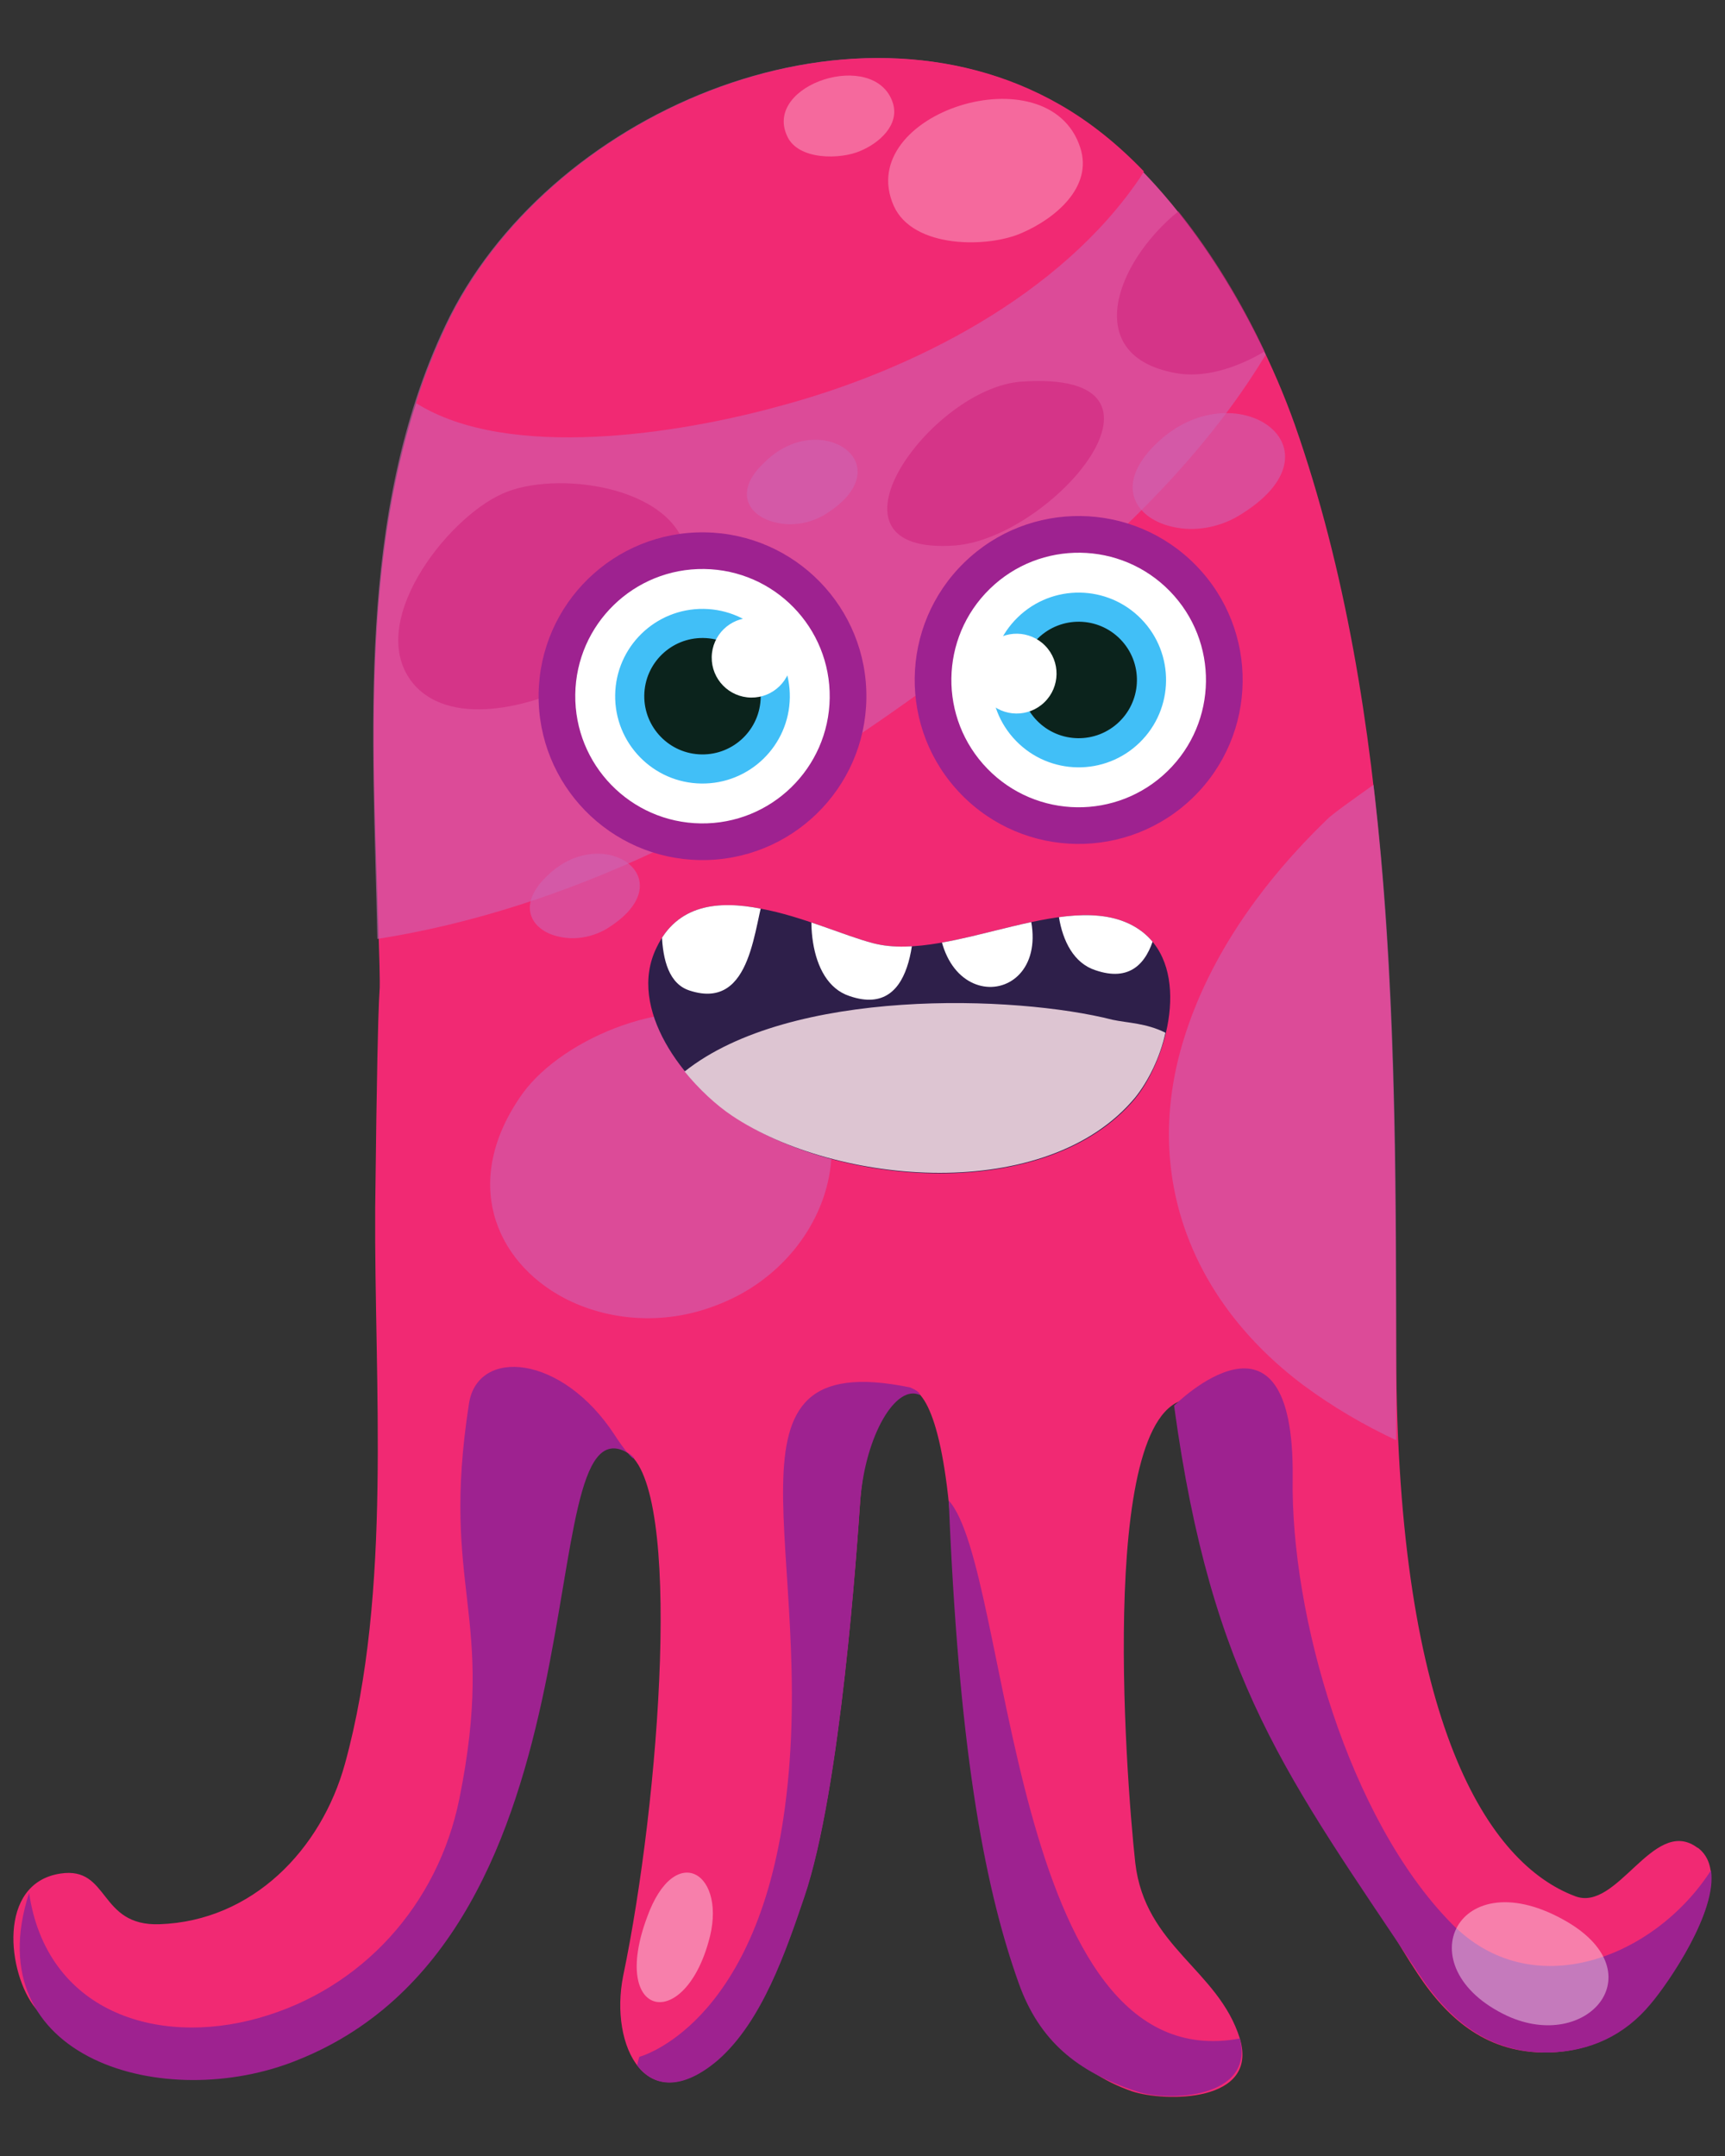 <?xml version="1.0" encoding="utf-8"?>
<!-- Generator: Adobe Illustrator 19.2.1, SVG Export Plug-In . SVG Version: 6.00 Build 0)  -->
<svg version="1.1" id="Layer_1" xmlns="http://www.w3.org/2000/svg" xmlns:xlink="http://www.w3.org/1999/xlink" x="0px" y="0px"
	 viewBox="0 0 160 200" style="enable-background:new 0 0 160 200;" xml:space="preserve">
<rect x="0" y="0" width="160" height="200" fill="#333333" stroke="none"/>
<style type="text/css">
	.st0{fill:#F12973;}
	.st1{opacity:0.6;fill:#CF62B1;}
	.st2{opacity:0.6;fill:#D1267E;}
	.st3{fill:#9E2290;}
	.st4{fill:#FFFFFF;}
	.st5{fill:#41BFF7;}
	.st6{fill:#0B231C;}
	.st7{opacity:0.3;fill:#FFFFFF;}
	.st8{fill:#2E1F4A;}
	.st9{fill:#DDC5D2;}
	.st10{clip-path:url(#SVGID_2_);fill:#FFFFFF;}
	.st11{clip-path:url(#SVGID_2_);}
	.st12{opacity:0.4;fill:#FFFFFF;}
</style>
<g>
	<path class="st0" d="M157.6,171.5c-0.1-0.1-0.2-0.1-0.3-0.2c-4-2.7-7.3,6.1-11.2,4.6c-8-3-16.5-15.8-16.6-50.3
		c-0.1-28,0-59.4-9.4-86.2c-3.8-10.7-11.6-23.7-21.8-29.6c-19.7-11.3-47.7,1-56.9,20.5c-8.6,18.2-6.7,39.6-6.2,59.3
		c0.1,5.2-0.1-3.9-0.4,22.5c-0.1,16.3,1.6,35.5-2.8,51.5c-2.2,8-8.6,14.6-17.2,14.9c-5.7,0.2-4.6-5.4-9.2-4.7
		c-5.9,0.9-4.9,9.3-2.3,12.5c9.5,11.5,26.1,5.2,34.8-3.1c12.9-12.2,12-31.8,13.9-48.1c0.6-5.7,3.8-1.7,6.1-0.4
		c5.3,3.1,3.1,32.3-0.3,48.6c-1.3,6.5,2.2,13.5,8.8,7.7c4.1-3.6,6.3-10.1,8-15.1c3.4-10,4.9-32.6,5.2-36.9
		c0.9-10.7,7.4-18.5,8.6,5.7c0.4,6.8,2.1,26.6,6.2,38c1.9,5.3,4.9,9.4,10.4,11.3c3,1,11.8,1.1,10-4.9c-2-6.4-8.8-8.5-9.7-16.3
		c-0.9-8.2-3.6-44.2,5.7-43c8.5,1,4.5,29.2,20.5,53.3c2.9,4.4,6.6,7.4,12.1,7.3c3.8-0.1,7-1.6,9.4-4.5
		C155.1,183.5,161.2,174.5,157.6,171.5z"/>
	<path class="st1" d="M83.7,65.4c12.2-8.6,25.7-19.2,33.7-32.5c-4.3-9.1-10.9-18.4-19.2-23.2c-19.7-11.3-47.7,1-56.9,20.5
		c-8.3,17.5-6.7,38-6.3,56.9C52.8,84.3,69.2,75.7,83.7,65.4z"/>
	<path class="st2" d="M54.2,63c3.4-2,10.4-7,9.5-11.7c-1.2-6.3-12.3-7.7-17.1-5.5c-5.2,2.3-12.9,12.2-8.2,17.7
		C42.1,67.7,50.1,65.3,54.2,63z"/>
	<path class="st2" d="M88.6,50.6c9-0.7,22.4-16.3,6.2-15.2C86.4,35.9,75,51.6,88.6,50.6z"/>
	<path class="st1" d="M108.9,48.9c1.8,0.4,4,0.1,5.9-1c10.6-6.3-0.4-13.8-7.6-6.7C103.2,45.1,105.4,48.2,108.9,48.9z"/>
	<path class="st1" d="M72.1,48.5c1.3,0.3,2.9,0.1,4.3-0.7c7.6-4.6-0.3-10.1-5.5-4.9C67.9,45.7,69.5,48,72.1,48.5z"/>
	<path class="st1" d="M51.9,86.9c1.3,0.3,2.9,0.1,4.3-0.7c7.6-4.6-0.3-10.1-5.5-4.9C47.8,84.1,49.4,86.4,51.9,86.9z"/>
	<path class="st2" d="M109,34.6c2.6,0.5,5.6-0.4,8.3-2c-2.1-4.5-4.8-9-8-13C103.4,24.4,100.3,33,109,34.6z"/>
	<path class="st0" d="M38.6,37.4c8.6,5.4,24.5,2.8,33.6,0.3c12.4-3.3,26.2-10.3,33.6-21.3c0.1-0.2,0.2-0.3,0.3-0.5
		c-2.4-2.5-5-4.6-7.8-6.2c-19.7-11.3-47.7,1-56.9,20.5C40.3,32.6,39.3,35,38.6,37.4z"/>
	<g>
		
			<ellipse transform="matrix(1.346629e-002 -1 1 1.346629e-002 -0.319 128.914)" class="st3" cx="65.2" cy="64.6" rx="15.2" ry="15.2"/>
		
			<ellipse transform="matrix(1.348750e-002 -1 1 1.348750e-002 -0.321 128.912)" class="st4" cx="65.2" cy="64.6" rx="11.8" ry="11.8"/>
		
			<ellipse transform="matrix(1.344995e-002 -1 1 1.344995e-002 -0.318 128.915)" class="st5" cx="65.2" cy="64.6" rx="8.1" ry="8.1"/>
		
			<ellipse transform="matrix(1.344568e-002 -1 1 1.344568e-002 -0.318 128.915)" class="st6" cx="65.2" cy="64.6" rx="5.4" ry="5.4"/>
		
			<ellipse transform="matrix(1.348012e-002 -1 1 1.348012e-002 7.774 129.888)" class="st4" cx="69.7" cy="61" rx="3.7" ry="3.7"/>
	</g>
	<g>
		
			<ellipse transform="matrix(0.717 -0.698 0.698 0.717 -15.693 87.635)" class="st3" cx="100" cy="63.1" rx="15.2" ry="15.2"/>
		<ellipse transform="matrix(0.717 -0.698 0.698 0.717 -15.693 87.637)" class="st4" cx="100" cy="63.1" rx="11.8" ry="11.8"/>
		<ellipse transform="matrix(0.717 -0.698 0.698 0.717 -15.693 87.635)" class="st5" cx="100" cy="63.1" rx="8.1" ry="8.1"/>
		<ellipse transform="matrix(0.717 -0.698 0.698 0.717 -15.693 87.634)" class="st6" cx="100" cy="63.1" rx="5.4" ry="5.4"/>
		<ellipse transform="matrix(0.717 -0.698 0.698 0.717 -16.871 83.427)" class="st4" cx="94.2" cy="62.5" rx="3.7" ry="3.7"/>
	</g>
	<path class="st7" d="M82.9,19.1c1.8,4,8.8,3.9,11.9,2.5c3-1.3,6.6-4.2,5.4-7.9C97.3,4.7,79.1,10.5,82.9,19.1z"/>
	<path class="st1" d="M52.3,120.4c-6.4-3.4-9.6-10.9-3.8-19c3.8-5.2,14.1-9.4,20.4-6.5c13.1,6,9.3,21.8-2.5,26.2
		C61.5,123,56.3,122.5,52.3,120.4z"/>
	<path class="st7" d="M73,12.6c1,2.3,5,2.2,6.8,1.4c1.7-0.7,3.7-2.4,3-4.5C81.1,4.5,70.8,7.8,73,12.6z"/>
	<g>
		<path class="st8" d="M70.6,84.3c3.8,0.7,7.7,2.5,10.4,3.2c7.3,1.9,18.8-5.7,24.9-1.1c4.6,3.5,2.4,11.8-0.6,15.5
			c-8.2,9.8-27.7,8.2-37.3,1.6c-4.5-3-9.9-9.9-7.1-15.6C62.8,83.9,66.6,83.5,70.6,84.3z"/>
		<path class="st9" d="M105.3,101.8c1.2-1.5,2.3-3.7,2.8-6c-1.8-0.9-3.5-0.9-4.9-1.2c-9-2.3-29.9-3-39.7,4.8
			c1.3,1.6,2.9,3.1,4.4,4.1C77.6,110,97.1,111.7,105.3,101.8z"/>
		<g>
			<defs>
				<path id="SVGID_1_" d="M70.6,84.3c3.8,0.7,7.7,2.5,10.4,3.2c7.3,1.9,18.8-5.7,24.9-1.1c4.6,3.5,2.4,11.8-0.6,15.5
					c-8.2,9.8-27.7,8.2-37.3,1.6c-4.5-3-9.9-9.9-7.1-15.6C62.8,83.9,66.6,83.5,70.6,84.3z"/>
			</defs>
			<clipPath id="SVGID_2_">
				<use xlink:href="#SVGID_1_"  style="overflow:visible;"/>
			</clipPath>
			<path class="st10" d="M61.7,80.6c0,2.3-1.6,10.1,2.3,11.3c5.9,1.9,5.9-6.4,7-9.2L61.7,80.6z"/>
			<g class="st11">
				<path class="st4" d="M94.3,81.9c0.1,0.2,0.2,0.3,0.2,0.5C94.5,82.2,94.4,82.1,94.3,81.9z"/>
				<path class="st4" d="M94.6,82.4c0.1,0.4,0,0.8,0,1.3L87,84.6C87.1,95.4,99.6,92.8,94.6,82.4z"/>
			</g>
			<path class="st10" d="M84.7,81.4c-0.8-0.4-0.5,0.3-0.9,0.4L76,81.2c-1.3,3-1.2,9.9,2.8,11.2C85.2,94.6,85,85.5,84.7,81.4z"/>
			<path class="st10" d="M107.5,79c-0.8-0.4-0.5,0.3-0.9,0.4l-7.8-0.6c-1.3,3-1.2,9.9,2.8,11.2C108,92.2,107.8,83.1,107.5,79z"/>
		</g>
	</g>
	<path class="st3" d="M84.4,128.7c-19.1-3.9-8.4,15.2-11.6,39c-2.7,20.3-13.5,23.1-13.5,23.1s-0.1,0.3-0.2,0.8
		c1.5,2,4.1,2.4,7.5-0.5c4.1-3.6,6.3-10.1,8-15.1c3.4-10,4.9-32.6,5.2-36.9c0.5-6,3.3-10.7,5.5-9.7
		C85.4,129.1,84.4,128.7,84.4,128.7z"/>
	<path class="st3" d="M58.1,134.7c1.2,0.6,0.9,1.5-1.1-1.6c-4.9-7.5-12.7-8.1-13.5-2.9c-2.7,17.4,2.6,19.4-0.9,36.7
		c-2,9.8-9,17.6-18.6,20.3c-9.6,2.7-19.7-0.7-21.3-11.6c-5,15.4,12.6,20.5,24.9,15.5C57.2,179.3,48.9,129.8,58.1,134.7z"/>
	<path class="st3" d="M88,139.2c0.9,22.1,3.1,35.3,6.5,44.8c1.9,5.3,5.4,8.2,10.9,10c2.9,1,11,0.7,9.6-4.9
		C93.5,193.1,93.8,145.6,88,139.2z"/>
	<path class="st3" d="M134.6,178.4c-9.5-9.7-14.9-28.6-14.7-41.3c0.2-17.9-11-6.7-11-6.7c3.5,25.6,10.5,34.4,22.7,52.7
		c2.9,4.4,6.6,7.4,12.1,7.3c3.8-0.1,7-1.6,9.4-4.5c1.7-2,6.2-8.6,5.6-12.4C153.5,181.6,142.1,186.1,134.6,178.4z"/>
	<path class="st12" d="M145.4,178.3c8.1,4.8,1.8,12.1-5.6,8.7C130.2,182.5,135.2,172.3,145.4,178.3z"/>
	<path class="st12" d="M60,177.9c2.6-7.3,7.6-4.1,5.7,2.3C63.3,188.6,56.6,187.1,60,177.9z"/>
	<path class="st1" d="M129.5,125.6c0-17,0-35.1-2.1-52.8c-2.1,1.5-3.8,2.7-4.3,3.2c-5.9,5.7-10.9,12.6-13.3,20.4
		c-3.9,12.6,0.7,24.3,11.1,32.1c2.7,2,5.6,3.7,8.6,5.1C129.5,131,129.5,128.3,129.5,125.6z"/>
</g>
</svg>
